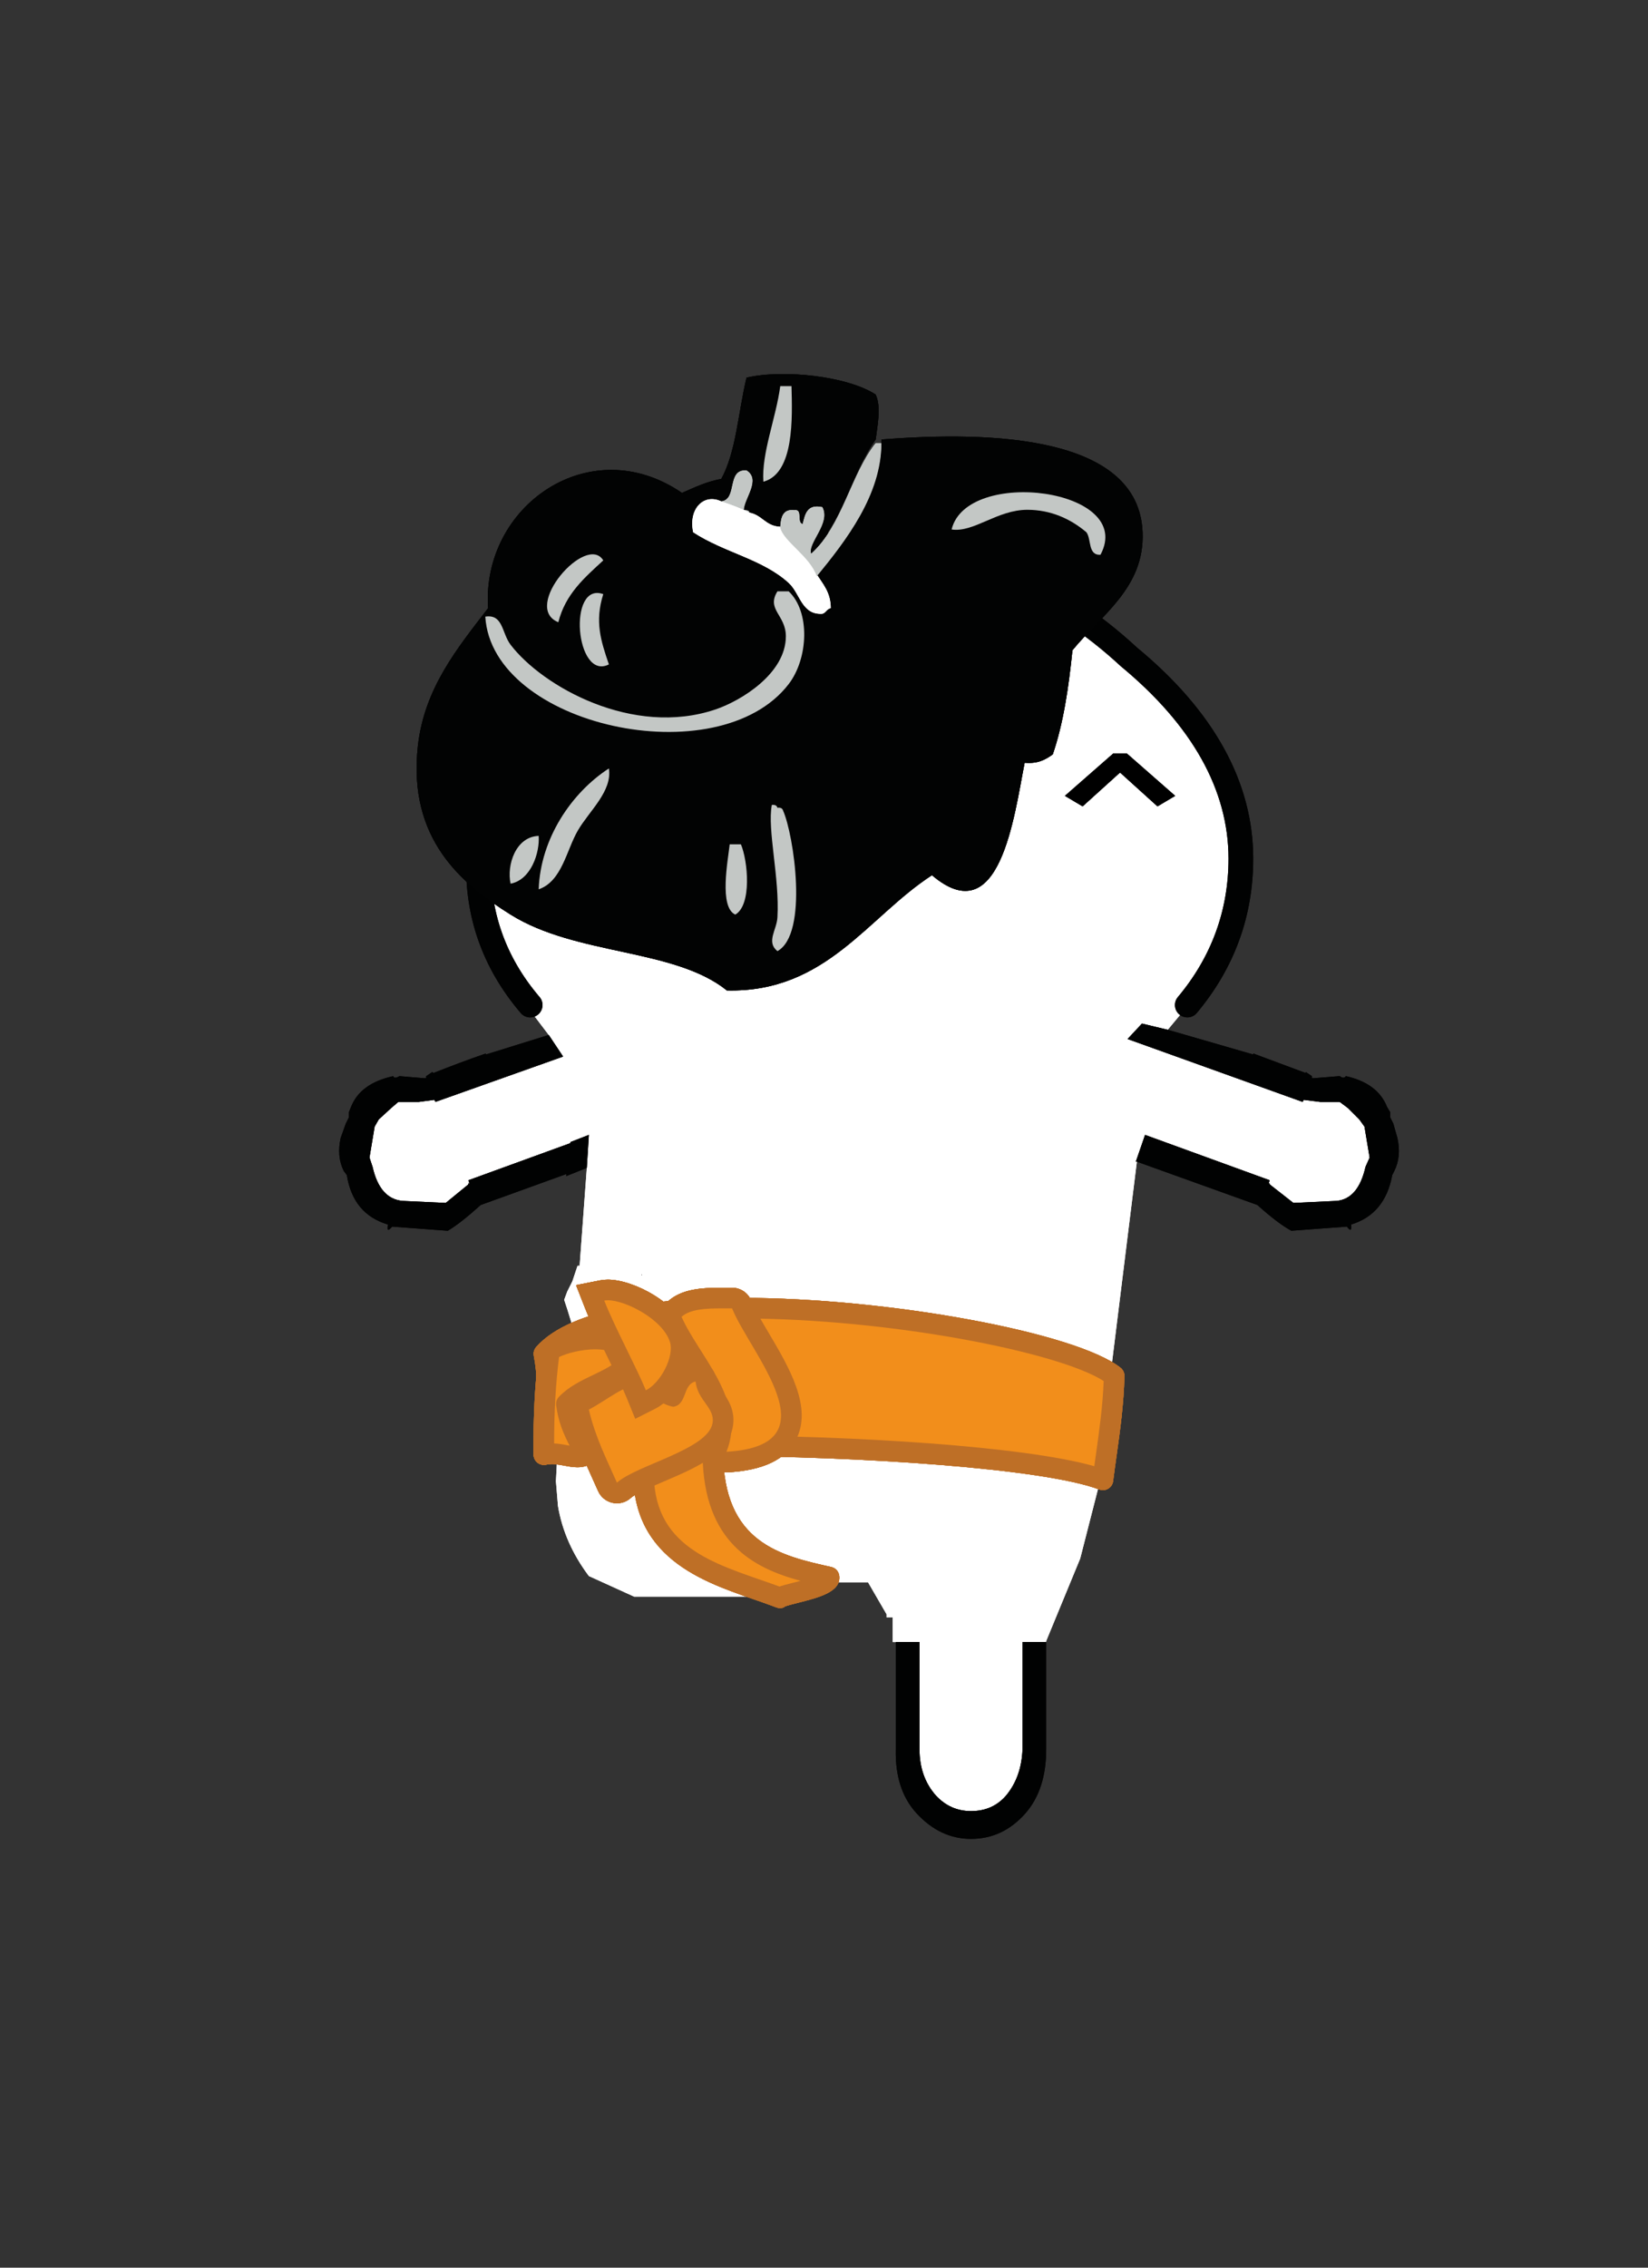 <?xml version="1.0" encoding="iso-8859-1"?>
<!-- Generator: Adobe Illustrator 15.1.0, SVG Export Plug-In . SVG Version: 6.00 Build 0)  -->
<!DOCTYPE svg PUBLIC "-//W3C//DTD SVG 1.1//EN" "http://www.w3.org/Graphics/SVG/1.1/DTD/svg11.dtd">
<svg version="1.1" id="back-walking-2" xmlns="http://www.w3.org/2000/svg" xmlns:xlink="http://www.w3.org/1999/xlink" x="0px"
	 y="0px" width="160px" height="220px" viewBox="0 0 160 220" style="enable-background:new 0 0 160 220;" xml:space="preserve">
<rect x="0" y="0" width="160" height="220" fill="#333333" stroke="none"/>
<path style="fill:#FFFFFF;" d="M53.273,100.404l-2.201-2.9h0.4c-3.533-4.135-5.199-8.867-5-14.201
	c-0.199-7.066,3.367-13.6,10.699-19.6c7.334-6.732,16.102-10.434,26.301-11.1c10.133,0.666,18.834,4.367,26.1,11.1
	c7.268,6,10.9,12.533,10.9,19.6c0,5.334-1.732,10.066-5.199,14.201h0.199h-0.1l-2,2.4l-2.5-0.602l-1.4,1.5l17,6.102l0.1-0.201
	l1.6,0.201h1.102h0.799l0.801,0.6l1.1,1.1l0.5,0.699l0.5,3l-0.4,0.9c-0.467,2.066-1.4,3.166-2.799,3.301l-4.201,0.199l-2.299-1.799
	v-0.102h-0.102l0.102-0.299l-12.102-4.4l-0.898,2.6h0.1l-2.6,21h0.1l-0.1,0.801v0.1h-0.102l-0.699,8.4l-2.1,8.199l-3.301,8v0.1
	h-2.299v10.4c-0.068,1.801-0.602,3.301-1.602,4.5c-0.865,1-2,1.5-3.398,1.5c-1.334,0-2.467-0.5-3.4-1.5
	c-1.066-1.199-1.6-2.699-1.6-4.5v-10.4h-2.301h-0.301v-2.4h-0.6v-0.299l-1.799-3.1h-4.9l-0.9,1l-2.699,0.398H61.572l-4.4-2
	c-1.6-2.133-2.6-4.398-3-6.799l-0.199-2.4l0.1-1.9l1.1-3.699h0.201v-1.1l0.299-0.301v-0.1v-2.6h-0.1l-0.1-1.6v-4.102l-0.4-1.299
	l-0.299-0.9l0.299-0.801l0.5-1l0.5-1.5h0.201l0.699-9.5l0.199-3.199l-1.799,0.699v0.102l-9.9,3.6l0.1,0.299h-0.1v0.102l-2.199,1.799
	l-4.201-0.199c-1.467-0.135-2.434-1.234-2.9-3.301l-0.299-0.9l0.5-3l0.4-0.699l1.199-1.1l0.699-0.6h0.9h1.1l1.5-0.201l0.102,0.201
	l12.398-4.4L53.273,100.404 M57.172,110.104l0.102-0.6L57.172,110.104 M62.273,123.604v0.1h0.1L62.273,123.604 M54.873,136.604
	l0.1,0.199L54.873,136.604"/>
<g>
	<path style="fill:#FFFFFF;" d="M53.273,100.404l-2.201-2.9h0.4c-3.533-4.135-5.199-8.867-5-14.201
		c-0.199-7.066,3.367-13.6,10.699-19.6c7.334-6.732,16.102-10.434,26.301-11.1c10.133,0.666,18.834,4.367,26.1,11.1
		c7.268,6,10.9,12.533,10.9,19.6c0,5.334-1.732,10.066-5.199,14.201h0.199h-0.1l-2,2.4l-2.5-0.602l-1.4,1.5l17,6.102l0.1-0.201
		l1.6,0.201h1.102h0.799l0.801,0.6l1.1,1.1l0.5,0.699l0.5,3l-0.4,0.9c-0.467,2.066-1.4,3.166-2.799,3.301l-4.201,0.199l-2.299-1.799
		v-0.102h-0.102l0.102-0.299l-12.102-4.4l-0.898,2.6h0.1l-2.6,21h0.1l-0.1,0.801v0.1h-0.102l-0.699,8.4l-2.1,8.199l-3.301,8v0.1
		h-2.299v10.4c-0.068,1.801-0.602,3.301-1.602,4.5c-0.865,1-2,1.5-3.398,1.5c-1.334,0-2.467-0.5-3.4-1.5
		c-1.066-1.199-1.6-2.699-1.6-4.5v-10.4h-2.301h-0.301v-2.4h-0.6v-0.299l-1.799-3.1h-4.9l-0.9,1l-2.699,0.398H61.572l-4.4-2
		c-1.6-2.133-2.6-4.398-3-6.799l-0.199-2.4l0.1-1.9l1.1-3.699h0.201v-1.1l0.299-0.301v-0.1v-2.6h-0.1l-0.1-1.6v-4.102l-0.4-1.299
		l-0.299-0.9l0.299-0.801l0.5-1l0.5-1.5h0.201l0.699-9.5l0.199-3.199l-1.799,0.699v0.102l-9.9,3.6l0.1,0.299h-0.1v0.102
		l-2.199,1.799l-4.201-0.199c-1.467-0.135-2.434-1.234-2.9-3.301l-0.299-0.9l0.5-3l0.4-0.699l1.199-1.1l0.699-0.6h0.9h1.1l1.5-0.201
		l0.102,0.201l12.398-4.4L53.273,100.404 M57.172,110.104l0.102-0.6L57.172,110.104 M62.273,123.604v0.1h0.1L62.273,123.604
		 M54.873,136.604l0.1,0.199L54.873,136.604"/>
</g>
<path style="fill:#010202;" d="M110.273,112.703l0.898-2.6l12.102,4.4l-0.102,0.299h0.102v0.102l2.299,1.799l4.201-0.199
	c1.398-0.135,2.332-1.234,2.799-3.301l0.4-0.9l-0.5-3l-0.5-0.699l-1.1-1.1l-0.801-0.6h-0.799h-1.102l-1.6-0.201l-0.1,0.201
	l-17-6.102l1.4-1.5l2.5,0.602l8.299,2.398v-0.1l5.102,1.9v-0.1l0.6,0.4v0.199h0.199l2.5-0.199c0.268,0.199,0.467,0.199,0.6,0
	c2.068,0.465,3.4,1.465,4,3l0.301,0.5v0.5l0.301,0.6l0.398,1.4c0.268,1.199,0.168,2.266-0.299,3.199l-0.201,0.4
	c-0.467,2.533-1.799,4.133-4,4.799c0.068,0.602-0.066,0.668-0.398,0.201l-5.4,0.4c-0.867-0.467-1.967-1.301-3.301-2.5l-11.699-4.201
	H110.273 M89.273,159.303v10.4c0,1.801,0.533,3.301,1.6,4.5c0.934,1,2.066,1.5,3.4,1.5c1.398,0,2.533-0.5,3.398-1.5
	c1-1.199,1.533-2.699,1.602-4.5v-10.4h2.299v10.4c0,2.6-0.666,4.666-2,6.199c-1.467,1.668-3.232,2.5-5.299,2.5
	c-2,0-3.768-0.832-5.301-2.5c-1.4-1.533-2.066-3.6-2-6.199v-10.4H89.273 M54.672,102.504l-12.398,4.4l-0.102-0.201l-1.5,0.201h-1.1
	h-0.9l-0.699,0.6l-1.199,1.1l-0.4,0.699l-0.5,3l0.299,0.9c0.467,2.066,1.434,3.166,2.9,3.301l4.201,0.199l2.199-1.799v-0.102h0.1
	l-0.1-0.299l9.9-3.6v-0.102l1.799-0.699l-0.199,3.199l-2,0.801v-0.199l-8.301,3c-1.332,1.199-2.398,2.033-3.199,2.5l-5.4-0.4
	c-0.4,0.467-0.533,0.4-0.4-0.201c-2.266-0.666-3.6-2.266-4-4.799l-0.299-0.4c-0.467-0.934-0.566-2-0.301-3.199l0.5-1.4l0.301-0.6
	v-0.5l0.199-0.5c0.6-1.535,1.967-2.535,4.1-3c0.068,0.199,0.268,0.199,0.602,0l2.398,0.199h0.201v-0.199l0.6-0.4l0.1,0.1
	c1.668-0.666,3.367-1.301,5.1-1.9v0.1l6.102-1.898L54.672,102.504"/>
<g>
	<path style="fill:#010202;" d="M110.273,112.703l0.898-2.6l12.102,4.4l-0.102,0.299h0.102v0.102l2.299,1.799l4.201-0.199
		c1.398-0.135,2.332-1.234,2.799-3.301l0.4-0.9l-0.5-3l-0.5-0.699l-1.1-1.1l-0.801-0.6h-0.799h-1.102l-1.6-0.201l-0.1,0.201
		l-17-6.102l1.4-1.5l2.5,0.602l8.299,2.398v-0.1l5.102,1.9v-0.1l0.6,0.4v0.199h0.199l2.5-0.199c0.268,0.199,0.467,0.199,0.6,0
		c2.068,0.465,3.4,1.465,4,3l0.301,0.5v0.5l0.301,0.6l0.398,1.4c0.268,1.199,0.168,2.266-0.299,3.199l-0.201,0.4
		c-0.467,2.533-1.799,4.133-4,4.799c0.068,0.602-0.066,0.668-0.398,0.201l-5.4,0.4c-0.867-0.467-1.967-1.301-3.301-2.5
		l-11.699-4.201H110.273 M89.273,159.303v10.4c0,1.801,0.533,3.301,1.6,4.5c0.934,1,2.066,1.5,3.4,1.5c1.398,0,2.533-0.5,3.398-1.5
		c1-1.199,1.533-2.699,1.602-4.5v-10.4h2.299v10.4c0,2.6-0.666,4.666-2,6.199c-1.467,1.668-3.232,2.5-5.299,2.5
		c-2,0-3.768-0.832-5.301-2.5c-1.4-1.533-2.066-3.6-2-6.199v-10.4H89.273 M54.672,102.504l-12.398,4.4l-0.102-0.201l-1.5,0.201h-1.1
		h-0.9l-0.699,0.6l-1.199,1.1l-0.4,0.699l-0.5,3l0.299,0.9c0.467,2.066,1.434,3.166,2.9,3.301l4.201,0.199l2.199-1.799v-0.102h0.1
		l-0.1-0.299l9.9-3.6v-0.102l1.799-0.699l-0.199,3.199l-2,0.801v-0.199l-8.301,3c-1.332,1.199-2.398,2.033-3.199,2.5l-5.4-0.4
		c-0.4,0.467-0.533,0.4-0.4-0.201c-2.266-0.666-3.6-2.266-4-4.799l-0.299-0.4c-0.467-0.934-0.566-2-0.301-3.199l0.5-1.4l0.301-0.6
		v-0.5l0.199-0.5c0.6-1.535,1.967-2.535,4.1-3c0.068,0.199,0.268,0.199,0.602,0l2.398,0.199h0.201v-0.199l0.6-0.4l0.1,0.1
		c1.668-0.666,3.367-1.301,5.1-1.9v0.1l6.102-1.898L54.672,102.504"/>
</g>
<path style="fill:#010202;" d="M115.272,98.704c-0.271,0-0.545-0.092-0.77-0.28c-0.509-0.426-0.575-1.183-0.149-1.69
	c3.265-3.894,4.919-8.412,4.919-13.431c0-6.659-3.521-12.941-10.464-18.674c-7.059-6.538-15.565-10.164-25.336-10.823
	c-9.839,0.659-18.413,4.286-25.489,10.781c-7.047,5.77-10.498,12.04-10.312,18.682c-0.187,5.077,1.399,9.577,4.713,13.456
	c0.431,0.504,0.371,1.261-0.133,1.691c-0.503,0.433-1.261,0.372-1.691-0.133c-3.718-4.351-5.497-9.406-5.287-15.025
	c-0.21-7.346,3.538-14.264,11.139-20.483c7.456-6.848,16.552-10.688,26.982-11.368c0.053-0.004,0.104-0.004,0.157,0
	c10.367,0.682,19.396,4.522,26.836,11.417c7.471,6.165,11.285,13.07,11.285,20.479c0,5.599-1.844,10.636-5.479,14.972
	C115.956,98.558,115.615,98.704,115.272,98.704z"/>
<g>
	<path style="fill:#010202;" d="M115.272,98.704c-0.271,0-0.545-0.092-0.77-0.28c-0.509-0.426-0.575-1.183-0.149-1.69
		c3.265-3.894,4.919-8.412,4.919-13.431c0-6.659-3.521-12.941-10.464-18.674c-7.059-6.538-15.565-10.164-25.336-10.823
		c-9.839,0.659-18.413,4.286-25.489,10.781c-7.047,5.77-10.498,12.04-10.312,18.682c-0.187,5.077,1.399,9.577,4.713,13.456
		c0.431,0.504,0.371,1.261-0.133,1.691c-0.503,0.433-1.261,0.372-1.691-0.133c-3.718-4.351-5.497-9.406-5.287-15.025
		c-0.21-7.346,3.538-14.264,11.139-20.483c7.456-6.848,16.552-10.688,26.982-11.368c0.053-0.004,0.104-0.004,0.157,0
		c10.367,0.682,19.396,4.522,26.836,11.417c7.471,6.165,11.285,13.07,11.285,20.479c0,5.599-1.844,10.636-5.479,14.972
		C115.956,98.558,115.615,98.704,115.272,98.704z"/>
</g>
<path d="M108.074,73.111h1.337l4.68,4.1l-1.715,1.018l-3.634-3.285l-3.634,3.285l-1.715-1.018L108.074,73.111z"/>
<g>
	<path d="M108.074,73.111h1.337l4.68,4.1l-1.715,1.018l-3.634-3.285l-3.634,3.285l-1.715-1.018L108.074,73.111z"/>
</g>
<g>
	<g>
		<path d="M108.074,73.111h1.337l4.68,4.1l-1.715,1.018l-3.634-3.285l-3.634,3.285l-1.715-1.018L108.074,73.111z"/>
	</g>
</g>
<path style="fill-rule:evenodd;clip-rule:evenodd;fill:#020303;" d="M85.57,42.64c0.01,5.42-3.43,9.63-6.271,13.091
	C79.9,56.67,80.65,57.47,80.66,59c-0.391,0.07-0.46,0.45-0.82,0.55c-2.029,0.12-2.14-1.97-3.27-3c-2.541-2.319-6.24-2.93-9.271-4.91
	c-0.489-2.27,1.021-3.81,2.729-3c1.611-0.199,0.48-3.149,2.451-3c1.41,0.891-0.201,2.681-0.271,3.82c0.21,0.06,0.53,0.01,0.54,0.271
	c1.24,0.22,1.59,1.319,3,1.369c0.061-0.949,0.23-1.779,1.37-1.64c0.86-0.13,0.2,1.25,0.81,1.36c0.24-0.95,0.41-1.95,1.91-1.63
	c0.84,1.579-1.439,3.31-1.09,4.359c3.029-2.7,3.87-7.59,6.27-10.91c0.16-1.34,0.561-3.12,0-4.359C82.3,36.5,76.05,35.8,72.48,36.64
	c-0.801,3.29-1,7.19-2.451,9.82c-1.459,0.271-2.619,0.84-3.819,1.36C57.24,41.68,46.721,49.14,47.391,59
	c-2.971,3.87-6.19,7.75-6.82,13.37c-1,9.02,4.229,13.37,9,16.36c6.4,4,15.89,3.25,21,7.359c9.64,0.22,13.66-7.13,19.91-11.18
	c6.609,5.62,7.979-5.74,9-10.91c1.299,0.12,2.039-0.32,2.729-0.81c1.021-2.98,1.54-6.46,1.91-10.101
	c2.739-3.37,7.03-6.06,6.81-11.45C110.561,42.31,96.42,41.78,85.57,42.64z"/>
<g>
	<path style="fill-rule:evenodd;clip-rule:evenodd;fill:#020303;" d="M85.57,42.64c0.01,5.42-3.43,9.63-6.271,13.091
		C79.9,56.67,80.65,57.47,80.66,59c-0.391,0.07-0.46,0.45-0.82,0.55c-2.029,0.12-2.14-1.97-3.27-3
		c-2.541-2.319-6.24-2.93-9.271-4.91c-0.489-2.27,1.021-3.81,2.729-3c1.611-0.199,0.48-3.149,2.451-3
		c1.41,0.891-0.201,2.681-0.271,3.82c0.21,0.06,0.53,0.01,0.54,0.271c1.24,0.22,1.59,1.319,3,1.369
		c0.061-0.949,0.23-1.779,1.37-1.64c0.86-0.13,0.2,1.25,0.81,1.36c0.24-0.95,0.41-1.95,1.91-1.63c0.84,1.579-1.439,3.31-1.09,4.359
		c3.029-2.7,3.87-7.59,6.27-10.91c0.16-1.34,0.561-3.12,0-4.359C82.3,36.5,76.05,35.8,72.48,36.64c-0.801,3.29-1,7.19-2.451,9.82
		c-1.459,0.271-2.619,0.84-3.819,1.36C57.24,41.68,46.721,49.14,47.391,59c-2.971,3.87-6.19,7.75-6.82,13.37
		c-1,9.02,4.229,13.37,9,16.36c6.4,4,15.89,3.25,21,7.359c9.64,0.22,13.66-7.13,19.91-11.18c6.609,5.62,7.979-5.74,9-10.91
		c1.299,0.12,2.039-0.32,2.729-0.81c1.021-2.98,1.54-6.46,1.91-10.101c2.739-3.37,7.03-6.06,6.81-11.45
		C110.561,42.31,96.42,41.78,85.57,42.64z"/>
</g>
<path style="fill-rule:evenodd;clip-rule:evenodd;fill:#C3C7C5;" d="M72.75,49.73c-0.84-0.431-1.77-0.771-2.721-1.091
	c1.611-0.199,0.48-3.149,2.451-3c1.41,0.891-0.201,2.681-0.271,3.82C72.42,49.52,72.74,49.47,72.75,49.73z"/>
<g>
	<path style="fill-rule:evenodd;clip-rule:evenodd;fill:#C3C7C5;" d="M72.75,49.73c-0.84-0.431-1.77-0.771-2.721-1.091
		c1.611-0.199,0.48-3.149,2.451-3c1.41,0.891-0.201,2.681-0.271,3.82C72.42,49.52,72.74,49.47,72.75,49.73z"/>
</g>
<path style="fill-rule:evenodd;clip-rule:evenodd;fill:#C3C7C5;" d="M75.752,37.46c0.363,0,0.728,0,1.092,0
	c0.076,3.006,0.3,8.466-2.729,9.272C73.922,43.968,75.348,40.528,75.752,37.46z"/>
<g>
	<path style="fill-rule:evenodd;clip-rule:evenodd;fill:#C3C7C5;" d="M75.752,37.46c0.363,0,0.728,0,1.092,0
		c0.076,3.006,0.3,8.466-2.729,9.272C73.922,43.968,75.348,40.528,75.752,37.46z"/>
</g>
<path style="fill-rule:evenodd;clip-rule:evenodd;fill:#FFFFFF;" d="M80.66,59c-0.391,0.07-0.46,0.45-0.82,0.55
	c-2.029,0.12-2.14-1.97-3.27-3c-2.541-2.319-6.24-2.93-9.271-4.91c-0.489-2.27,1.021-3.81,2.729-3
	c0.951,0.32,1.881,0.66,2.721,1.091c1.24,0.22,1.59,1.319,3,1.369c0.33,1.351,2.9,2.7,3.55,4.631C79.9,56.67,80.65,57.47,80.66,59z"
	/>
<g>
	<path style="fill-rule:evenodd;clip-rule:evenodd;fill:#FFFFFF;" d="M80.66,59c-0.391,0.07-0.46,0.45-0.82,0.55
		c-2.029,0.12-2.14-1.97-3.27-3c-2.541-2.319-6.24-2.93-9.271-4.91c-0.489-2.27,1.021-3.81,2.729-3
		c0.951,0.32,1.881,0.66,2.721,1.091c1.24,0.22,1.59,1.319,3,1.369c0.33,1.351,2.9,2.7,3.55,4.631C79.9,56.67,80.65,57.47,80.66,59z
		"/>
</g>
<path style="fill-rule:evenodd;clip-rule:evenodd;fill:#C3C7C5;" d="M85.57,43c0.01,5-3.43,9.449-6.271,12.91
	c-0.649-1.93-3.22-3.37-3.55-4.721c0.061-0.949,0.23-1.824,1.37-1.685c0.86-0.13,0.2,1.228,0.81,1.338
	c0.24-0.95,0.41-1.961,1.91-1.641c0.84,1.579-1.439,3.483-1.09,4.533C81.779,51.035,82.62,46,85.02,43H85.57z"/>
<g>
	<path style="fill-rule:evenodd;clip-rule:evenodd;fill:#C3C7C5;" d="M85.57,43c0.01,5-3.43,9.449-6.271,12.91
		c-0.649-1.93-3.22-3.37-3.55-4.721c0.061-0.949,0.23-1.824,1.37-1.685c0.86-0.13,0.2,1.228,0.81,1.338
		c0.24-0.95,0.41-1.961,1.91-1.641c0.84,1.579-1.439,3.483-1.09,4.533C81.779,51.035,82.62,46,85.02,43H85.57z"/>
</g>
<path style="fill-rule:evenodd;clip-rule:evenodd;fill:#C3C7C5;" d="M58.57,57.641c-0.848,2.668-0.23,4.546,0.546,6.818
	C55.865,66.104,55.08,56.384,58.57,57.641z"/>
<g>
	<path style="fill-rule:evenodd;clip-rule:evenodd;fill:#C3C7C5;" d="M58.57,57.641c-0.848,2.668-0.23,4.546,0.546,6.818
		C55.865,66.104,55.08,56.384,58.57,57.641z"/>
</g>
<path style="fill-rule:evenodd;clip-rule:evenodd;fill:#C3C7C5;" d="M59.116,74.55c0.343,2.207-1.88,4.094-3,5.999
	c-1.124,1.914-1.55,4.952-3.817,5.728C52.475,81.353,55.475,76.914,59.116,74.55z"/>
<g>
	<path style="fill-rule:evenodd;clip-rule:evenodd;fill:#C3C7C5;" d="M59.116,74.55c0.343,2.207-1.88,4.094-3,5.999
		c-1.124,1.914-1.55,4.952-3.817,5.728C52.475,81.353,55.475,76.914,59.116,74.55z"/>
</g>
<path style="fill-rule:evenodd;clip-rule:evenodd;fill:#C3C7C5;" d="M75.479,92.276c-1.116-0.892-0.071-2.047,0-3.272
	c0.224-3.856-0.999-8.494-0.546-10.909c0.317-0.044,0.486,0.061,0.546,0.272c0.317-0.044,0.485,0.061,0.546,0.273
	C77.063,80.957,78.514,90.601,75.479,92.276z"/>
<g>
	<path style="fill-rule:evenodd;clip-rule:evenodd;fill:#C3C7C5;" d="M75.479,92.276c-1.116-0.892-0.071-2.047,0-3.272
		c0.224-3.856-0.999-8.494-0.546-10.909c0.317-0.044,0.486,0.061,0.546,0.272c0.317-0.044,0.485,0.061,0.546,0.273
		C77.063,80.957,78.514,90.601,75.479,92.276z"/>
</g>
<path style="fill-rule:evenodd;clip-rule:evenodd;fill:#C3C7C5;" d="M70.844,81.913c0.363,0,0.727,0,1.09,0
	c0.686,1.631,1.066,5.884-0.545,6.817C69.796,88.014,70.668,83.502,70.844,81.913z"/>
<g>
	<path style="fill-rule:evenodd;clip-rule:evenodd;fill:#C3C7C5;" d="M70.844,81.913c0.363,0,0.727,0,1.09,0
		c0.686,1.631,1.066,5.884-0.545,6.817C69.796,88.014,70.668,83.502,70.844,81.913z"/>
</g>
<path style="fill-rule:evenodd;clip-rule:evenodd;fill:#C3C7C5;" d="M52.299,81.095c0.116,1.616-0.732,4.26-2.728,4.636
	C49.177,83.922,50.066,81.173,52.299,81.095z"/>
<g>
	<path style="fill-rule:evenodd;clip-rule:evenodd;fill:#C3C7C5;" d="M52.299,81.095c0.116,1.616-0.732,4.26-2.728,4.636
		C49.177,83.922,50.066,81.173,52.299,81.095z"/>
</g>
<path style="fill-rule:evenodd;clip-rule:evenodd;fill:#C3C7C5;" d="M106.842,53.822c-1.244,0.063-0.863-1.499-1.363-2.182
	c-1.584-1.343-3.512-2.178-5.727-2.182c-2.938-0.005-5.204,2.23-7.363,1.909C93.857,45.298,110.291,47.388,106.842,53.822z"/>
<g>
	<path style="fill-rule:evenodd;clip-rule:evenodd;fill:#C3C7C5;" d="M106.842,53.822c-1.244,0.063-0.863-1.499-1.363-2.182
		c-1.584-1.343-3.512-2.178-5.727-2.182c-2.938-0.005-5.204,2.23-7.363,1.909C93.857,45.298,110.291,47.388,106.842,53.822z"/>
</g>
<path style="fill-rule:evenodd;clip-rule:evenodd;fill:#C3C7C5;" d="M58.57,54.368c-1.795,1.659-3.67,3.239-4.363,6
	C50.592,58.915,56.941,51.69,58.57,54.368z"/>
<g>
	<path style="fill-rule:evenodd;clip-rule:evenodd;fill:#C3C7C5;" d="M58.57,54.368c-1.795,1.659-3.67,3.239-4.363,6
		C50.592,58.915,56.941,51.69,58.57,54.368z"/>
</g>
<path style="fill-rule:evenodd;clip-rule:evenodd;fill:#C3C7C5;" d="M47.117,59.822c1.741-0.265,1.591,1.598,2.454,2.728
	c3.095,4.05,11.874,8.994,19.908,6.272c2.44-0.826,6.815-3.463,6.818-7.091c0.001-2.079-1.921-2.586-0.818-4.363
	c0.364,0,0.728,0,1.091,0c2.111,1.983,1.908,6.521,0,9C69.724,75.268,47.746,70.433,47.117,59.822z"/>
<g>
	<path style="fill-rule:evenodd;clip-rule:evenodd;fill:#C3C7C5;" d="M47.117,59.822c1.741-0.265,1.591,1.598,2.454,2.728
		c3.095,4.05,11.874,8.994,19.908,6.272c2.44-0.826,6.815-3.463,6.818-7.091c0.001-2.079-1.921-2.586-0.818-4.363
		c0.364,0,0.728,0,1.091,0c2.111,1.983,1.908,6.521,0,9C69.724,75.268,47.746,70.433,47.117,59.822z"/>
</g>
<g>
	<g>
		<path style="fill-rule:evenodd;clip-rule:evenodd;fill:#020303;" d="M85.57,42.64c0.01,5.42-3.43,9.63-6.271,13.091
			C79.9,56.67,80.65,57.47,80.66,59c-0.391,0.07-0.46,0.45-0.82,0.55c-2.029,0.12-2.14-1.97-3.27-3
			c-2.541-2.319-6.24-2.93-9.271-4.91c-0.489-2.27,1.021-3.81,2.729-3c1.611-0.199,0.48-3.149,2.451-3
			c1.41,0.891-0.201,2.681-0.271,3.82c0.21,0.06,0.53,0.01,0.54,0.271c1.24,0.22,1.59,1.319,3,1.369
			c0.061-0.949,0.23-1.779,1.37-1.64c0.86-0.13,0.2,1.25,0.81,1.36c0.24-0.95,0.41-1.95,1.91-1.63c0.84,1.579-1.439,3.31-1.09,4.359
			c3.029-2.7,3.87-7.59,6.27-10.91c0.16-1.34,0.561-3.12,0-4.359C82.3,36.5,76.05,35.8,72.48,36.64c-0.801,3.29-1,7.19-2.451,9.82
			c-1.459,0.271-2.619,0.84-3.819,1.36C57.24,41.68,46.721,49.14,47.391,59c-2.971,3.87-6.19,7.75-6.82,13.37
			c-1,9.02,4.229,13.37,9,16.36c6.4,4,15.89,3.25,21,7.359c9.64,0.22,13.66-7.13,19.91-11.18c6.609,5.62,7.979-5.74,9-10.91
			c1.299,0.12,2.039-0.32,2.729-0.81c1.021-2.98,1.54-6.46,1.91-10.101c2.739-3.37,7.03-6.06,6.81-11.45
			C110.561,42.31,96.42,41.78,85.57,42.64z"/>
	</g>
	<g>
		<path style="fill-rule:evenodd;clip-rule:evenodd;fill:#C3C7C5;" d="M72.75,49.73c-0.84-0.431-1.77-0.771-2.721-1.091
			c1.611-0.199,0.48-3.149,2.451-3c1.41,0.891-0.201,2.681-0.271,3.82C72.42,49.52,72.74,49.47,72.75,49.73z"/>
	</g>
	<g>
		<path style="fill-rule:evenodd;clip-rule:evenodd;fill:#C3C7C5;" d="M75.752,37.46c0.363,0,0.728,0,1.092,0
			c0.076,3.006,0.3,8.466-2.729,9.272C73.922,43.968,75.348,40.528,75.752,37.46z"/>
	</g>
	<g>
		<path style="fill-rule:evenodd;clip-rule:evenodd;fill:#FFFFFF;" d="M80.66,59c-0.391,0.07-0.46,0.45-0.82,0.55
			c-2.029,0.12-2.14-1.97-3.27-3c-2.541-2.319-6.24-2.93-9.271-4.91c-0.489-2.27,1.021-3.81,2.729-3
			c0.951,0.32,1.881,0.66,2.721,1.091c1.24,0.22,1.59,1.319,3,1.369c0.33,1.351,2.9,2.7,3.55,4.631C79.9,56.67,80.65,57.47,80.66,59
			z"/>
	</g>
	<g>
		<path style="fill-rule:evenodd;clip-rule:evenodd;fill:#C3C7C5;" d="M85.57,43c0.01,5-3.43,9.449-6.271,12.91
			c-0.649-1.93-3.22-3.37-3.55-4.721c0.061-0.949,0.23-1.824,1.37-1.685c0.86-0.13,0.2,1.228,0.81,1.338
			c0.24-0.95,0.41-1.961,1.91-1.641c0.84,1.579-1.439,3.483-1.09,4.533C81.779,51.035,82.62,46,85.02,43H85.57z"/>
	</g>
	<g>
		<path style="fill-rule:evenodd;clip-rule:evenodd;fill:#C3C7C5;" d="M58.57,57.641c-0.848,2.668-0.23,4.546,0.546,6.818
			C55.865,66.104,55.08,56.384,58.57,57.641z"/>
	</g>
	<g>
		<path style="fill-rule:evenodd;clip-rule:evenodd;fill:#C3C7C5;" d="M59.116,74.55c0.343,2.207-1.88,4.094-3,5.999
			c-1.124,1.914-1.55,4.952-3.817,5.728C52.475,81.353,55.475,76.914,59.116,74.55z"/>
	</g>
	<g>
		<path style="fill-rule:evenodd;clip-rule:evenodd;fill:#C3C7C5;" d="M75.479,92.276c-1.116-0.892-0.071-2.047,0-3.272
			c0.224-3.856-0.999-8.494-0.546-10.909c0.317-0.044,0.486,0.061,0.546,0.272c0.317-0.044,0.485,0.061,0.546,0.273
			C77.063,80.957,78.514,90.601,75.479,92.276z"/>
	</g>
	<g>
		<path style="fill-rule:evenodd;clip-rule:evenodd;fill:#C3C7C5;" d="M70.844,81.913c0.363,0,0.727,0,1.09,0
			c0.686,1.631,1.066,5.884-0.545,6.817C69.796,88.014,70.668,83.502,70.844,81.913z"/>
	</g>
	<g>
		<path style="fill-rule:evenodd;clip-rule:evenodd;fill:#C3C7C5;" d="M52.299,81.095c0.116,1.616-0.732,4.26-2.728,4.636
			C49.177,83.922,50.066,81.173,52.299,81.095z"/>
	</g>
	<g>
		<path style="fill-rule:evenodd;clip-rule:evenodd;fill:#C3C7C5;" d="M106.842,53.822c-1.244,0.063-0.863-1.499-1.363-2.182
			c-1.584-1.343-3.512-2.178-5.727-2.182c-2.938-0.005-5.204,2.23-7.363,1.909C93.857,45.298,110.291,47.388,106.842,53.822z"/>
	</g>
	<g>
		<path style="fill-rule:evenodd;clip-rule:evenodd;fill:#C3C7C5;" d="M58.57,54.368c-1.795,1.659-3.67,3.239-4.363,6
			C50.592,58.915,56.941,51.69,58.57,54.368z"/>
	</g>
	<g>
		<path style="fill-rule:evenodd;clip-rule:evenodd;fill:#C3C7C5;" d="M47.117,59.822c1.741-0.265,1.591,1.598,2.454,2.728
			c3.095,4.05,11.874,8.994,19.908,6.272c2.44-0.826,6.815-3.463,6.818-7.091c0.001-2.079-1.921-2.586-0.818-4.363
			c0.364,0,0.728,0,1.091,0c2.111,1.983,1.908,6.521,0,9C69.724,75.268,47.746,70.433,47.117,59.822z"/>
	</g>
</g>
<path style="fill-rule:evenodd;clip-rule:evenodd;fill:#F28E1B;" d="M108.169,133.479c-0.092,3.637-0.676,6.779-1.092,10.091
	c-8.145-3.091-42.954-4.256-54.271-2.454c-0.009-4.98,0.641-6.359,0-9.774C60.373,122.781,101.748,128.386,108.169,133.479z"/>
<g>
	<path style="fill-rule:evenodd;clip-rule:evenodd;fill:#F28E1B;" d="M108.169,133.479c-0.092,3.637-0.676,6.779-1.092,10.091
		c-8.145-3.091-42.954-4.256-54.271-2.454c-0.009-4.98,0.641-6.359,0-9.774C60.373,122.781,101.748,128.386,108.169,133.479z"/>
</g>
<path style="fill:#BE6F26;" d="M107.077,144.57c-0.12,0-0.24-0.021-0.354-0.065c-5.347-2.028-23.195-3.241-37.362-3.241
	c-7.171,0-12.994,0.299-16.396,0.84c-0.29,0.049-0.583-0.037-0.806-0.226c-0.223-0.19-0.351-0.468-0.352-0.76
	c-0.004-1.967,0.096-3.409,0.176-4.568c0.126-1.842,0.21-3.059-0.158-5.023c-0.058-0.304,0.029-0.616,0.233-0.847
	c3.481-3.939,12.743-4.767,19.9-4.767c14.273,0,32.518,3.359,36.832,6.783c0.246,0.195,0.387,0.494,0.379,0.809
	c-0.07,2.769-0.422,5.274-0.762,7.698c-0.116,0.827-0.232,1.654-0.338,2.492c-0.038,0.304-0.214,0.574-0.477,0.731
	C107.435,144.522,107.257,144.57,107.077,144.57z M69.36,139.264c13.286,0,30.103,1.042,36.882,2.982
	c0.061-0.441,0.122-0.881,0.184-1.321c0.311-2.21,0.631-4.491,0.727-6.943c-4.322-2.801-20.822-6.068-35.194-6.068
	c-9.126,0-15.504,1.331-18.079,3.758c0.311,1.938,0.216,3.312,0.099,5.016c-0.064,0.932-0.135,1.96-0.161,3.276
	C57.397,139.511,62.841,139.264,69.36,139.264z"/>
<g>
	<path style="fill:#BE6F26;" d="M107.077,144.57c-0.12,0-0.24-0.021-0.354-0.065c-5.347-2.028-23.195-3.241-37.362-3.241
		c-7.171,0-12.994,0.299-16.396,0.84c-0.29,0.049-0.583-0.037-0.806-0.226c-0.223-0.19-0.351-0.468-0.352-0.76
		c-0.004-1.967,0.096-3.409,0.176-4.568c0.126-1.842,0.21-3.059-0.158-5.023c-0.058-0.304,0.029-0.616,0.233-0.847
		c3.481-3.939,12.743-4.767,19.9-4.767c14.273,0,32.518,3.359,36.832,6.783c0.246,0.195,0.387,0.494,0.379,0.809
		c-0.07,2.769-0.422,5.274-0.762,7.698c-0.116,0.827-0.232,1.654-0.338,2.492c-0.038,0.304-0.214,0.574-0.477,0.731
		C107.435,144.522,107.257,144.57,107.077,144.57z M69.36,139.264c13.286,0,30.103,1.042,36.882,2.982
		c0.061-0.441,0.122-0.881,0.184-1.321c0.311-2.21,0.631-4.491,0.727-6.943c-4.322-2.801-20.822-6.068-35.194-6.068
		c-9.126,0-15.504,1.331-18.079,3.758c0.311,1.938,0.216,3.312,0.099,5.016c-0.064,0.932-0.135,1.96-0.161,3.276
		C57.397,139.511,62.841,139.264,69.36,139.264z"/>
</g>
<g>
	<g>
		<path style="fill-rule:evenodd;clip-rule:evenodd;fill:#F28E1B;" d="M108.169,133.479c-0.092,3.637-0.676,6.779-1.092,10.091
			c-8.145-3.091-42.954-4.256-54.271-2.454c-0.009-4.98,0.641-6.359,0-9.774C60.373,122.781,101.748,128.386,108.169,133.479z"/>
	</g>
	<g>
		<path style="fill:#BE6F26;" d="M107.077,144.57c-0.12,0-0.24-0.021-0.354-0.065c-5.347-2.028-23.195-3.241-37.362-3.241
			c-7.171,0-12.994,0.299-16.396,0.84c-0.29,0.049-0.583-0.037-0.806-0.226c-0.223-0.19-0.351-0.468-0.352-0.76
			c-0.004-1.967,0.096-3.409,0.176-4.568c0.126-1.842,0.21-3.059-0.158-5.023c-0.058-0.304,0.029-0.616,0.233-0.847
			c3.481-3.939,12.743-4.767,19.9-4.767c14.273,0,32.518,3.359,36.832,6.783c0.246,0.195,0.387,0.494,0.379,0.809
			c-0.07,2.769-0.422,5.274-0.762,7.698c-0.116,0.827-0.232,1.654-0.338,2.492c-0.038,0.304-0.214,0.574-0.477,0.731
			C107.435,144.522,107.257,144.57,107.077,144.57z M69.36,139.264c13.286,0,30.103,1.042,36.882,2.982
			c0.061-0.441,0.122-0.881,0.184-1.321c0.311-2.21,0.631-4.491,0.727-6.943c-4.322-2.801-20.822-6.068-35.194-6.068
			c-9.126,0-15.504,1.331-18.079,3.758c0.311,1.938,0.216,3.312,0.099,5.016c-0.064,0.932-0.135,1.96-0.161,3.276
			C57.397,139.511,62.841,139.264,69.36,139.264z"/>
	</g>
</g>
<path style="fill-rule:evenodd;clip-rule:evenodd;fill:#F28E1B;" d="M70.533,141.843c-0.32,0-0.623-0.154-0.813-0.416
	c-0.199-0.277-0.244-0.638-0.117-0.955c1.254-3.142-0.605-6.073-2.402-8.908c-0.742-1.17-1.443-2.275-1.945-3.404
	c-0.176-0.396-0.078-0.858,0.243-1.148c1.103-0.996,2.827-1.078,4.647-1.078l0.932,0.002c0.41,0,0.777,0.249,0.93,0.63
	c0.344,0.863,1.014,1.993,1.723,3.189c1.9,3.209,4.056,6.846,2.648,9.487c-0.84,1.576-2.734,2.427-5.789,2.6
	C70.57,141.842,70.551,141.843,70.533,141.843z"/>
<g>
	<path style="fill-rule:evenodd;clip-rule:evenodd;fill:#F28E1B;" d="M70.533,141.843c-0.32,0-0.623-0.154-0.813-0.416
		c-0.199-0.277-0.244-0.638-0.117-0.955c1.254-3.142-0.605-6.073-2.402-8.908c-0.742-1.17-1.443-2.275-1.945-3.404
		c-0.176-0.396-0.078-0.858,0.243-1.148c1.103-0.996,2.827-1.078,4.647-1.078l0.932,0.002c0.41,0,0.777,0.249,0.93,0.63
		c0.344,0.863,1.014,1.993,1.723,3.189c1.9,3.209,4.056,6.846,2.648,9.487c-0.84,1.576-2.734,2.427-5.789,2.6
		C70.57,141.842,70.551,141.843,70.533,141.843z"/>
</g>
<g>
	<g>
		<path style="fill-rule:evenodd;clip-rule:evenodd;fill:#F28E1B;" d="M70.533,141.843c-0.32,0-0.623-0.154-0.813-0.416
			c-0.199-0.277-0.244-0.638-0.117-0.955c1.254-3.142-0.605-6.073-2.402-8.908c-0.742-1.17-1.443-2.275-1.945-3.404
			c-0.176-0.396-0.078-0.858,0.243-1.148c1.103-0.996,2.827-1.078,4.647-1.078l0.932,0.002c0.41,0,0.777,0.249,0.93,0.63
			c0.344,0.863,1.014,1.993,1.723,3.189c1.9,3.209,4.056,6.846,2.648,9.487c-0.84,1.576-2.734,2.427-5.789,2.6
			C70.57,141.842,70.551,141.843,70.533,141.843z"/>
	</g>
</g>
<path style="fill:#BE6F26;" d="M70.146,126.933c0.31,0,0.622,0.002,0.932,0.002c1.723,4.321,10.08,13.305-0.545,13.908
	c1.988-4.983-2.643-9.218-4.363-13.09C67.01,126.994,68.547,126.933,70.146,126.933 M70.146,124.933
	c-2.023,0-3.951,0.102-5.318,1.336c-0.641,0.58-0.838,1.507-0.486,2.297c0.531,1.196,1.285,2.385,2.014,3.534
	c1.74,2.743,3.385,5.334,2.32,8.002c-0.254,0.635-0.166,1.354,0.234,1.909c0.377,0.524,0.981,0.832,1.623,0.832
	c0.037,0,0.074-0.001,0.113-0.003c3.434-0.195,5.597-1.219,6.614-3.128c1.673-3.139-0.635-7.032-2.671-10.468
	c-0.688-1.162-1.338-2.26-1.653-3.05c-0.304-0.761-1.039-1.26-1.858-1.26l-0.459-0.001L70.146,124.933L70.146,124.933z"/>
<g>
	<path style="fill:#BE6F26;" d="M70.146,126.933c0.31,0,0.622,0.002,0.932,0.002c1.723,4.321,10.08,13.305-0.545,13.908
		c1.988-4.983-2.643-9.218-4.363-13.09C67.01,126.994,68.547,126.933,70.146,126.933 M70.146,124.933
		c-2.023,0-3.951,0.102-5.318,1.336c-0.641,0.58-0.838,1.507-0.486,2.297c0.531,1.196,1.285,2.385,2.014,3.534
		c1.74,2.743,3.385,5.334,2.32,8.002c-0.254,0.635-0.166,1.354,0.234,1.909c0.377,0.524,0.981,0.832,1.623,0.832
		c0.037,0,0.074-0.001,0.113-0.003c3.434-0.195,5.597-1.219,6.614-3.128c1.673-3.139-0.635-7.032-2.671-10.468
		c-0.688-1.162-1.338-2.26-1.653-3.05c-0.304-0.761-1.039-1.26-1.858-1.26l-0.459-0.001L70.146,124.933L70.146,124.933z"/>
</g>
<g>
	<g>
		<path style="fill:#BE6F26;" d="M70.146,126.933c0.31,0,0.622,0.002,0.932,0.002c1.723,4.321,10.08,13.305-0.545,13.908
			c1.988-4.983-2.643-9.218-4.363-13.09C67.01,126.994,68.547,126.933,70.146,126.933 M70.146,124.933
			c-2.023,0-3.951,0.102-5.318,1.336c-0.641,0.58-0.838,1.507-0.486,2.297c0.531,1.196,1.285,2.385,2.014,3.534
			c1.74,2.743,3.385,5.334,2.32,8.002c-0.254,0.635-0.166,1.354,0.234,1.909c0.377,0.524,0.981,0.832,1.623,0.832
			c0.037,0,0.074-0.001,0.113-0.003c3.434-0.195,5.597-1.219,6.614-3.128c1.673-3.139-0.635-7.032-2.671-10.468
			c-0.688-1.162-1.338-2.26-1.653-3.05c-0.304-0.761-1.039-1.26-1.858-1.26l-0.459-0.001L70.146,124.933L70.146,124.933z"/>
	</g>
</g>
<g>
	<g>
		<g>
			<path style="fill-rule:evenodd;clip-rule:evenodd;fill:#F28E1B;" d="M70.533,141.843c-0.32,0-0.623-0.154-0.813-0.416
				c-0.199-0.277-0.244-0.638-0.117-0.955c1.254-3.142-0.605-6.073-2.402-8.908c-0.742-1.17-1.443-2.275-1.945-3.404
				c-0.176-0.396-0.078-0.858,0.243-1.148c1.103-0.996,2.827-1.078,4.647-1.078l0.932,0.002c0.41,0,0.777,0.249,0.93,0.63
				c0.344,0.863,1.014,1.993,1.723,3.189c1.9,3.209,4.056,6.846,2.648,9.487c-0.84,1.576-2.734,2.427-5.789,2.6
				C70.57,141.842,70.551,141.843,70.533,141.843z"/>
		</g>
	</g>
	<g>
		<g>
			<path style="fill:#BE6F26;" d="M70.146,126.933c0.31,0,0.622,0.002,0.932,0.002c1.723,4.321,10.08,13.305-0.545,13.908
				c1.988-4.983-2.643-9.218-4.363-13.09C67.01,126.994,68.547,126.933,70.146,126.933 M70.146,124.933
				c-2.023,0-3.951,0.102-5.318,1.336c-0.641,0.58-0.838,1.507-0.486,2.297c0.531,1.196,1.285,2.385,2.014,3.534
				c1.74,2.743,3.385,5.334,2.32,8.002c-0.254,0.635-0.166,1.354,0.234,1.909c0.377,0.524,0.981,0.832,1.623,0.832
				c0.037,0,0.074-0.001,0.113-0.003c3.434-0.195,5.597-1.219,6.614-3.128c1.673-3.139-0.635-7.032-2.671-10.468
				c-0.688-1.162-1.338-2.26-1.653-3.05c-0.304-0.761-1.039-1.26-1.858-1.26l-0.459-0.001L70.146,124.933L70.146,124.933z"/>
		</g>
	</g>
</g>
<path style="fill-rule:evenodd;clip-rule:evenodd;fill:#F28E1B;" d="M61.26,132.116c-1.533,1.92-4.592,2.316-6.271,4.091
	c0.247,2.024,1.124,3.421,1.908,4.909c-0.961,0.676-2.519-0.381-4.09,0c-0.049-3.595,0.115-6.976,0.545-10.091
	C55.224,129.807,60.918,128.899,61.26,132.116z"/>
<g>
	<path style="fill-rule:evenodd;clip-rule:evenodd;fill:#F28E1B;" d="M61.26,132.116c-1.533,1.92-4.592,2.316-6.271,4.091
		c0.247,2.024,1.124,3.421,1.908,4.909c-0.961,0.676-2.519-0.381-4.09,0c-0.049-3.595,0.115-6.976,0.545-10.091
		C55.224,129.807,60.918,128.899,61.26,132.116z"/>
</g>
<path style="fill:#BE6F26;" d="M56.058,142.348c-0.431,0-0.866-0.082-1.288-0.162c-0.603-0.114-1.246-0.213-1.728-0.098
	c-0.299,0.075-0.608,0.005-0.849-0.182s-0.383-0.473-0.387-0.776c-0.051-3.759,0.136-7.205,0.555-10.241
	c0.039-0.287,0.201-0.543,0.444-0.701c1.158-0.754,3.201-1.28,4.967-1.28c2.6,0,4.275,1.16,4.481,3.104
	c0.028,0.262-0.049,0.523-0.213,0.729c-0.947,1.187-2.299,1.835-3.605,2.462c-0.888,0.426-1.733,0.832-2.379,1.372
	c0.251,1.338,0.818,2.391,1.416,3.498l0.309,0.578c0.234,0.444,0.102,0.994-0.31,1.284
	C57.076,142.213,56.613,142.348,56.058,142.348z M53.799,140.036c0.484,0.022,0.937,0.107,1.342,0.185
	c0.055,0.01,0.108,0.021,0.161,0.03c-0.582-1.122-1.112-2.339-1.306-3.923c-0.036-0.296,0.062-0.592,0.266-0.809
	c0.925-0.977,2.137-1.559,3.309-2.12c0.986-0.474,1.926-0.924,2.592-1.563c-0.351-0.758-1.457-0.93-2.39-0.93
	c-1.282,0-2.667,0.353-3.495,0.747C53.955,134.179,53.795,136.992,53.799,140.036z"/>
<g>
	<path style="fill:#BE6F26;" d="M56.058,142.348c-0.431,0-0.866-0.082-1.288-0.162c-0.603-0.114-1.246-0.213-1.728-0.098
		c-0.299,0.075-0.608,0.005-0.849-0.182s-0.383-0.473-0.387-0.776c-0.051-3.759,0.136-7.205,0.555-10.241
		c0.039-0.287,0.201-0.543,0.444-0.701c1.158-0.754,3.201-1.28,4.967-1.28c2.6,0,4.275,1.16,4.481,3.104
		c0.028,0.262-0.049,0.523-0.213,0.729c-0.947,1.187-2.299,1.835-3.605,2.462c-0.888,0.426-1.733,0.832-2.379,1.372
		c0.251,1.338,0.818,2.391,1.416,3.498l0.309,0.578c0.234,0.444,0.102,0.994-0.31,1.284
		C57.076,142.213,56.613,142.348,56.058,142.348z M53.799,140.036c0.484,0.022,0.937,0.107,1.342,0.185
		c0.055,0.01,0.108,0.021,0.161,0.03c-0.582-1.122-1.112-2.339-1.306-3.923c-0.036-0.296,0.062-0.592,0.266-0.809
		c0.925-0.977,2.137-1.559,3.309-2.12c0.986-0.474,1.926-0.924,2.592-1.563c-0.351-0.758-1.457-0.93-2.39-0.93
		c-1.282,0-2.667,0.353-3.495,0.747C53.955,134.179,53.795,136.992,53.799,140.036z"/>
</g>
<g>
	<g>
		<path style="fill-rule:evenodd;clip-rule:evenodd;fill:#F28E1B;" d="M61.26,132.116c-1.533,1.92-4.592,2.316-6.271,4.091
			c0.247,2.024,1.124,3.421,1.908,4.909c-0.961,0.676-2.519-0.381-4.09,0c-0.049-3.595,0.115-6.976,0.545-10.091
			C55.224,129.807,60.918,128.899,61.26,132.116z"/>
	</g>
	<g>
		<path style="fill:#BE6F26;" d="M56.058,142.348c-0.431,0-0.866-0.082-1.288-0.162c-0.603-0.114-1.246-0.213-1.728-0.098
			c-0.299,0.075-0.608,0.005-0.849-0.182s-0.383-0.473-0.387-0.776c-0.051-3.759,0.136-7.205,0.555-10.241
			c0.039-0.287,0.201-0.543,0.444-0.701c1.158-0.754,3.201-1.28,4.967-1.28c2.6,0,4.275,1.16,4.481,3.104
			c0.028,0.262-0.049,0.523-0.213,0.729c-0.947,1.187-2.299,1.835-3.605,2.462c-0.888,0.426-1.733,0.832-2.379,1.372
			c0.251,1.338,0.818,2.391,1.416,3.498l0.309,0.578c0.234,0.444,0.102,0.994-0.31,1.284
			C57.076,142.213,56.613,142.348,56.058,142.348z M53.799,140.036c0.484,0.022,0.937,0.107,1.342,0.185
			c0.055,0.01,0.108,0.021,0.161,0.03c-0.582-1.122-1.112-2.339-1.306-3.923c-0.036-0.296,0.062-0.592,0.266-0.809
			c0.925-0.977,2.137-1.559,3.309-2.12c0.986-0.474,1.926-0.924,2.592-1.563c-0.351-0.758-1.457-0.93-2.39-0.93
			c-1.282,0-2.667,0.353-3.495,0.747C53.955,134.179,53.795,136.992,53.799,140.036z"/>
	</g>
</g>
<path style="fill-rule:evenodd;clip-rule:evenodd;fill:#F28E1B;" d="M80.487,153c0.119,1.026-4.269,1.605-4.783,2
	c-5.644-2.174-14.444-3.656-13.081-14.157c-0.012-5.439,6.324-0.985,6.582,0C69.205,150.302,75.208,151.825,80.487,153z"/>
<g>
	<path style="fill-rule:evenodd;clip-rule:evenodd;fill:#F28E1B;" d="M80.487,153c0.119,1.026-4.269,1.605-4.783,2
		c-5.644-2.174-14.444-3.656-13.081-14.157c-0.012-5.439,6.324-0.985,6.582,0C69.205,150.302,75.208,151.825,80.487,153z"/>
</g>
<path style="fill:#BE6F26;" d="M75.747,156.018c-0.129,0-0.262-0.03-0.402-0.084c-0.692-0.268-1.434-0.523-2.197-0.787
	c-5.396-1.866-12.783-4.421-11.524-14.369c0.009-1.252,0.325-2.2,0.942-2.819c0.501-0.502,1.184-0.767,1.976-0.767
	c2.229,0,5.322,2.217,5.632,3.398c0.021,0.082,0.032,0.168,0.032,0.253c0,8.845,5.578,10.086,10.499,11.181
	c0.416,0.093,0.728,0.438,0.776,0.861c0.181,1.555-1.963,2.096-4.035,2.619c-0.446,0.112-1.059,0.267-1.212,0.341
	C76.077,155.965,75.916,156.018,75.747,156.018z M64.541,139.191c-0.341,0-0.482,0.103-0.56,0.18
	c-0.135,0.135-0.36,0.505-0.358,1.47c0,0.044-0.003,0.087-0.009,0.131c-1.088,8.385,4.644,10.367,10.187,12.284
	c0.645,0.223,1.273,0.44,1.872,0.663c0.302-0.104,0.706-0.209,1.283-0.354c0.208-0.053,0.478-0.121,0.766-0.198
	c-4.546-1.233-9.416-3.693-9.515-12.256C67.731,140.544,65.813,139.191,64.541,139.191z"/>
<g>
	<path style="fill:#BE6F26;" d="M75.747,156.018c-0.129,0-0.262-0.03-0.402-0.084c-0.692-0.268-1.434-0.523-2.197-0.787
		c-5.396-1.866-12.783-4.421-11.524-14.369c0.009-1.252,0.325-2.2,0.942-2.819c0.501-0.502,1.184-0.767,1.976-0.767
		c2.229,0,5.322,2.217,5.632,3.398c0.021,0.082,0.032,0.168,0.032,0.253c0,8.845,5.578,10.086,10.499,11.181
		c0.416,0.093,0.728,0.438,0.776,0.861c0.181,1.555-1.963,2.096-4.035,2.619c-0.446,0.112-1.059,0.267-1.212,0.341
		C76.077,155.965,75.916,156.018,75.747,156.018z M64.541,139.191c-0.341,0-0.482,0.103-0.56,0.18
		c-0.135,0.135-0.36,0.505-0.358,1.47c0,0.044-0.003,0.087-0.009,0.131c-1.088,8.385,4.644,10.367,10.187,12.284
		c0.645,0.223,1.273,0.44,1.872,0.663c0.302-0.104,0.706-0.209,1.283-0.354c0.208-0.053,0.478-0.121,0.766-0.198
		c-4.546-1.233-9.416-3.693-9.515-12.256C67.731,140.544,65.813,139.191,64.541,139.191z"/>
</g>
<g>
	<g>
		<path style="fill-rule:evenodd;clip-rule:evenodd;fill:#F28E1B;" d="M80.487,153c0.119,1.026-4.269,1.605-4.783,2
			c-5.644-2.174-14.444-3.656-13.081-14.157c-0.012-5.439,6.324-0.985,6.582,0C69.205,150.302,75.208,151.825,80.487,153z"/>
	</g>
	<g>
		<path style="fill:#BE6F26;" d="M75.747,156.018c-0.129,0-0.262-0.03-0.402-0.084c-0.692-0.268-1.434-0.523-2.197-0.787
			c-5.396-1.866-12.783-4.421-11.524-14.369c0.009-1.252,0.325-2.2,0.942-2.819c0.501-0.502,1.184-0.767,1.976-0.767
			c2.229,0,5.322,2.217,5.632,3.398c0.021,0.082,0.032,0.168,0.032,0.253c0,8.845,5.578,10.086,10.499,11.181
			c0.416,0.093,0.728,0.438,0.776,0.861c0.181,1.555-1.963,2.096-4.035,2.619c-0.446,0.112-1.059,0.267-1.212,0.341
			C76.077,155.965,75.916,156.018,75.747,156.018z M64.541,139.191c-0.341,0-0.482,0.103-0.56,0.18
			c-0.135,0.135-0.36,0.505-0.358,1.47c0,0.044-0.003,0.087-0.009,0.131c-1.088,8.385,4.644,10.367,10.187,12.284
			c0.645,0.223,1.273,0.44,1.872,0.663c0.302-0.104,0.706-0.209,1.283-0.354c0.208-0.053,0.478-0.121,0.766-0.198
			c-4.546-1.233-9.416-3.693-9.515-12.256C67.731,140.544,65.813,139.191,64.541,139.191z"/>
	</g>
</g>
<path style="fill-rule:evenodd;clip-rule:evenodd;fill:#F28E1B;" d="M59.896,144.843c-0.069,0-0.14-0.008-0.209-0.022
	c-0.314-0.067-0.576-0.28-0.705-0.574c-0.178-0.401-0.357-0.8-0.539-1.198c-0.844-1.863-1.718-3.791-2.248-6.069
	c-0.103-0.444,0.107-0.902,0.512-1.113c0.523-0.273,1.014-0.584,1.533-0.912c1.203-0.763,2.448-1.552,4.184-1.907
	c0.066-0.014,0.135-0.021,0.201-0.021c0.402,0,0.775,0.244,0.928,0.631c0.391,0.982,0.938,1.542,1.754,1.782
	c0.059-0.067,0.129-0.22,0.26-0.556c0.229-0.593,0.611-1.586,1.754-1.835c0.07-0.015,0.143-0.022,0.213-0.022
	c0.209,0,0.415,0.065,0.588,0.19c0.23,0.168,0.379,0.425,0.407,0.709c0.063,0.633,0.388,1.087,0.763,1.612
	c0.492,0.69,1.105,1.551,0.859,2.775c-0.417,2.074-3.313,3.31-6.111,4.505c-1.408,0.601-2.864,1.222-3.474,1.77
	C60.38,144.753,60.141,144.843,59.896,144.843z"/>
<g>
	<path style="fill-rule:evenodd;clip-rule:evenodd;fill:#F28E1B;" d="M59.896,144.843c-0.069,0-0.14-0.008-0.209-0.022
		c-0.314-0.067-0.576-0.28-0.705-0.574c-0.178-0.401-0.357-0.8-0.539-1.198c-0.844-1.863-1.718-3.791-2.248-6.069
		c-0.103-0.444,0.107-0.902,0.512-1.113c0.523-0.273,1.014-0.584,1.533-0.912c1.203-0.763,2.448-1.552,4.184-1.907
		c0.066-0.014,0.135-0.021,0.201-0.021c0.402,0,0.775,0.244,0.928,0.631c0.391,0.982,0.938,1.542,1.754,1.782
		c0.059-0.067,0.129-0.22,0.26-0.556c0.229-0.593,0.611-1.586,1.754-1.835c0.07-0.015,0.143-0.022,0.213-0.022
		c0.209,0,0.415,0.065,0.588,0.19c0.23,0.168,0.379,0.425,0.407,0.709c0.063,0.633,0.388,1.087,0.763,1.612
		c0.492,0.69,1.105,1.551,0.859,2.775c-0.417,2.074-3.313,3.31-6.111,4.505c-1.408,0.601-2.864,1.222-3.474,1.77
		C60.38,144.753,60.141,144.843,59.896,144.843z"/>
</g>
<g>
	<g>
		<path style="fill-rule:evenodd;clip-rule:evenodd;fill:#F28E1B;" d="M59.896,144.843c-0.069,0-0.14-0.008-0.209-0.022
			c-0.314-0.067-0.576-0.28-0.705-0.574c-0.178-0.401-0.357-0.8-0.539-1.198c-0.844-1.863-1.718-3.791-2.248-6.069
			c-0.103-0.444,0.107-0.902,0.512-1.113c0.523-0.273,1.014-0.584,1.533-0.912c1.203-0.763,2.448-1.552,4.184-1.907
			c0.066-0.014,0.135-0.021,0.201-0.021c0.402,0,0.775,0.244,0.928,0.631c0.391,0.982,0.938,1.542,1.754,1.782
			c0.059-0.067,0.129-0.22,0.26-0.556c0.229-0.593,0.611-1.586,1.754-1.835c0.07-0.015,0.143-0.022,0.213-0.022
			c0.209,0,0.415,0.065,0.588,0.19c0.23,0.168,0.379,0.425,0.407,0.709c0.063,0.633,0.388,1.087,0.763,1.612
			c0.492,0.69,1.105,1.551,0.859,2.775c-0.417,2.074-3.313,3.31-6.111,4.505c-1.408,0.601-2.864,1.222-3.474,1.77
			C60.38,144.753,60.141,144.843,59.896,144.843z"/>
	</g>
</g>
<path style="fill:#BE6F26;" d="M67.533,134.025c0.191,1.884,1.943,2.563,1.637,4.091c-0.508,2.529-7.365,4.013-9.273,5.727
	c-1.001-2.271-2.109-4.436-2.727-7.091c1.793-0.935,3.191-2.263,5.454-2.727c0.491,1.236,1.295,2.159,2.728,2.454
	C66.723,136.305,66.264,134.302,67.533,134.025 M62.625,132.025c-0.133,0-0.268,0.013-0.402,0.041
	c-1.914,0.392-3.297,1.269-4.518,2.042c-0.5,0.317-0.974,0.616-1.46,0.87c-0.809,0.422-1.229,1.338-1.023,2.227
	c0.552,2.374,1.446,4.348,2.312,6.256c0.179,0.396,0.357,0.79,0.533,1.189c0.26,0.586,0.783,1.013,1.41,1.147
	c0.14,0.03,0.281,0.045,0.42,0.045c0.489,0,0.967-0.18,1.338-0.513c0.485-0.437,1.988-1.078,3.197-1.594
	c3.037-1.296,6.179-2.637,6.699-5.227c0.33-1.65-0.486-2.795-1.025-3.553c-0.348-0.488-0.547-0.781-0.582-1.133
	c-0.059-0.567-0.354-1.083-0.816-1.418c-0.344-0.25-0.756-0.381-1.174-0.381c-0.143,0-0.285,0.015-0.426,0.046
	c-1.299,0.283-1.916,1.199-2.25,1.912c-0.132-0.172-0.256-0.397-0.375-0.696C64.176,132.514,63.43,132.025,62.625,132.025
	L62.625,132.025z"/>
<g>
	<path style="fill:#BE6F26;" d="M67.533,134.025c0.191,1.884,1.943,2.563,1.637,4.091c-0.508,2.529-7.365,4.013-9.273,5.727
		c-1.001-2.271-2.109-4.436-2.727-7.091c1.793-0.935,3.191-2.263,5.454-2.727c0.491,1.236,1.295,2.159,2.728,2.454
		C66.723,136.305,66.264,134.302,67.533,134.025 M62.625,132.025c-0.133,0-0.268,0.013-0.402,0.041
		c-1.914,0.392-3.297,1.269-4.518,2.042c-0.5,0.317-0.974,0.616-1.46,0.87c-0.809,0.422-1.229,1.338-1.023,2.227
		c0.552,2.374,1.446,4.348,2.312,6.256c0.179,0.396,0.357,0.79,0.533,1.189c0.26,0.586,0.783,1.013,1.41,1.147
		c0.14,0.03,0.281,0.045,0.42,0.045c0.489,0,0.967-0.18,1.338-0.513c0.485-0.437,1.988-1.078,3.197-1.594
		c3.037-1.296,6.179-2.637,6.699-5.227c0.33-1.65-0.486-2.795-1.025-3.553c-0.348-0.488-0.547-0.781-0.582-1.133
		c-0.059-0.567-0.354-1.083-0.816-1.418c-0.344-0.25-0.756-0.381-1.174-0.381c-0.143,0-0.285,0.015-0.426,0.046
		c-1.299,0.283-1.916,1.199-2.25,1.912c-0.132-0.172-0.256-0.397-0.375-0.696C64.176,132.514,63.43,132.025,62.625,132.025
		L62.625,132.025z"/>
</g>
<g>
	<g>
		<path style="fill:#BE6F26;" d="M67.533,134.025c0.191,1.884,1.943,2.563,1.637,4.091c-0.508,2.529-7.365,4.013-9.273,5.727
			c-1.001-2.271-2.109-4.436-2.727-7.091c1.793-0.935,3.191-2.263,5.454-2.727c0.491,1.236,1.295,2.159,2.728,2.454
			C66.723,136.305,66.264,134.302,67.533,134.025 M62.625,132.025c-0.133,0-0.268,0.013-0.402,0.041
			c-1.914,0.392-3.297,1.269-4.518,2.042c-0.5,0.317-0.974,0.616-1.46,0.87c-0.809,0.422-1.229,1.338-1.023,2.227
			c0.552,2.374,1.446,4.348,2.312,6.256c0.179,0.396,0.357,0.79,0.533,1.189c0.26,0.586,0.783,1.013,1.41,1.147
			c0.14,0.03,0.281,0.045,0.42,0.045c0.489,0,0.967-0.18,1.338-0.513c0.485-0.437,1.988-1.078,3.197-1.594
			c3.037-1.296,6.179-2.637,6.699-5.227c0.33-1.65-0.486-2.795-1.025-3.553c-0.348-0.488-0.547-0.781-0.582-1.133
			c-0.059-0.567-0.354-1.083-0.816-1.418c-0.344-0.25-0.756-0.381-1.174-0.381c-0.143,0-0.285,0.015-0.426,0.046
			c-1.299,0.283-1.916,1.199-2.25,1.912c-0.132-0.172-0.256-0.397-0.375-0.696C64.176,132.514,63.43,132.025,62.625,132.025
			L62.625,132.025z"/>
	</g>
</g>
<g>
	<g>
		<g>
			<path style="fill-rule:evenodd;clip-rule:evenodd;fill:#F28E1B;" d="M59.896,144.843c-0.069,0-0.14-0.008-0.209-0.022
				c-0.314-0.067-0.576-0.28-0.705-0.574c-0.178-0.401-0.357-0.8-0.539-1.198c-0.844-1.863-1.718-3.791-2.248-6.069
				c-0.103-0.444,0.107-0.902,0.512-1.113c0.523-0.273,1.014-0.584,1.533-0.912c1.203-0.763,2.448-1.552,4.184-1.907
				c0.066-0.014,0.135-0.021,0.201-0.021c0.402,0,0.775,0.244,0.928,0.631c0.391,0.982,0.938,1.542,1.754,1.782
				c0.059-0.067,0.129-0.22,0.26-0.556c0.229-0.593,0.611-1.586,1.754-1.835c0.07-0.015,0.143-0.022,0.213-0.022
				c0.209,0,0.415,0.065,0.588,0.19c0.23,0.168,0.379,0.425,0.407,0.709c0.063,0.633,0.388,1.087,0.763,1.612
				c0.492,0.69,1.105,1.551,0.859,2.775c-0.417,2.074-3.313,3.31-6.111,4.505c-1.408,0.601-2.864,1.222-3.474,1.77
				C60.38,144.753,60.141,144.843,59.896,144.843z"/>
		</g>
	</g>
	<g>
		<g>
			<path style="fill:#BE6F26;" d="M67.533,134.025c0.191,1.884,1.943,2.563,1.637,4.091c-0.508,2.529-7.365,4.013-9.273,5.727
				c-1.001-2.271-2.109-4.436-2.727-7.091c1.793-0.935,3.191-2.263,5.454-2.727c0.491,1.236,1.295,2.159,2.728,2.454
				C66.723,136.305,66.264,134.302,67.533,134.025 M62.625,132.025c-0.133,0-0.268,0.013-0.402,0.041
				c-1.914,0.392-3.297,1.269-4.518,2.042c-0.5,0.317-0.974,0.616-1.46,0.87c-0.809,0.422-1.229,1.338-1.023,2.227
				c0.552,2.374,1.446,4.348,2.312,6.256c0.179,0.396,0.357,0.79,0.533,1.189c0.26,0.586,0.783,1.013,1.41,1.147
				c0.14,0.03,0.281,0.045,0.42,0.045c0.489,0,0.967-0.18,1.338-0.513c0.485-0.437,1.988-1.078,3.197-1.594
				c3.037-1.296,6.179-2.637,6.699-5.227c0.33-1.65-0.486-2.795-1.025-3.553c-0.348-0.488-0.547-0.781-0.582-1.133
				c-0.059-0.567-0.354-1.083-0.816-1.418c-0.344-0.25-0.756-0.381-1.174-0.381c-0.143,0-0.285,0.015-0.426,0.046
				c-1.299,0.283-1.916,1.199-2.25,1.912c-0.132-0.172-0.256-0.397-0.375-0.696C64.176,132.514,63.43,132.025,62.625,132.025
				L62.625,132.025z"/>
		</g>
	</g>
</g>
<path style="fill-rule:evenodd;clip-rule:evenodd;fill:#F28E1B;" d="M61.779,135.263c-0.384-0.943-1.045-2.298-1.745-3.731
	c-0.856-1.755-1.743-3.569-2.3-4.988l-0.438-1.113l1.174-0.232c0.162-0.033,0.345-0.051,0.543-0.051
	c2.153,0,6.136,2.116,6.977,4.725c0.64,1.982-1.055,5.008-2.833,5.907l-0.968,0.489L61.779,135.263z"/>
<g>
	<path style="fill-rule:evenodd;clip-rule:evenodd;fill:#F28E1B;" d="M61.779,135.263c-0.384-0.943-1.045-2.298-1.745-3.731
		c-0.856-1.755-1.743-3.569-2.3-4.988l-0.438-1.113l1.174-0.232c0.162-0.033,0.345-0.051,0.543-0.051
		c2.153,0,6.136,2.116,6.977,4.725c0.64,1.982-1.055,5.008-2.833,5.907l-0.968,0.489L61.779,135.263z"/>
</g>
<g>
	<g>
		<path style="fill-rule:evenodd;clip-rule:evenodd;fill:#F28E1B;" d="M61.779,135.263c-0.384-0.943-1.045-2.298-1.745-3.731
			c-0.856-1.755-1.743-3.569-2.3-4.988l-0.438-1.113l1.174-0.232c0.162-0.033,0.345-0.051,0.543-0.051
			c2.153,0,6.136,2.116,6.977,4.725c0.64,1.982-1.055,5.008-2.833,5.907l-0.968,0.489L61.779,135.263z"/>
	</g>
</g>
<path style="fill:#BE6F26;" d="M59.014,126.146c1.722,0,5.32,1.847,6.025,4.031c0.454,1.408-0.891,3.979-2.333,4.708
	c-0.868-2.132-3.042-6.162-4.042-8.708C58.77,126.157,58.887,126.146,59.014,126.146 M59.014,124.146L59.014,124.146
	c-0.259,0-0.507,0.023-0.738,0.069l-2.348,0.465l0.875,2.229c0.572,1.456,1.467,3.288,2.333,5.061
	c0.692,1.418,1.347,2.758,1.718,3.67l0.818,2.01l1.936-0.979c2.178-1.101,4.145-4.596,3.335-7.107
	C65.929,126.422,61.503,124.146,59.014,124.146L59.014,124.146z"/>
<g>
	<path style="fill:#BE6F26;" d="M59.014,126.146c1.722,0,5.32,1.847,6.025,4.031c0.454,1.408-0.891,3.979-2.333,4.708
		c-0.868-2.132-3.042-6.162-4.042-8.708C58.77,126.157,58.887,126.146,59.014,126.146 M59.014,124.146L59.014,124.146
		c-0.259,0-0.507,0.023-0.738,0.069l-2.348,0.465l0.875,2.229c0.572,1.456,1.467,3.288,2.333,5.061
		c0.692,1.418,1.347,2.758,1.718,3.67l0.818,2.01l1.936-0.979c2.178-1.101,4.145-4.596,3.335-7.107
		C65.929,126.422,61.503,124.146,59.014,124.146L59.014,124.146z"/>
</g>
<g>
	<g>
		<path style="fill:#BE6F26;" d="M59.014,126.146c1.722,0,5.32,1.847,6.025,4.031c0.454,1.408-0.891,3.979-2.333,4.708
			c-0.868-2.132-3.042-6.162-4.042-8.708C58.77,126.157,58.887,126.146,59.014,126.146 M59.014,124.146L59.014,124.146
			c-0.259,0-0.507,0.023-0.738,0.069l-2.348,0.465l0.875,2.229c0.572,1.456,1.467,3.288,2.333,5.061
			c0.692,1.418,1.347,2.758,1.718,3.67l0.818,2.01l1.936-0.979c2.178-1.101,4.145-4.596,3.335-7.107
			C65.929,126.422,61.503,124.146,59.014,124.146L59.014,124.146z"/>
	</g>
</g>
<g>
	<g>
		<g>
			<path style="fill-rule:evenodd;clip-rule:evenodd;fill:#F28E1B;" d="M61.779,135.263c-0.384-0.943-1.045-2.298-1.745-3.731
				c-0.856-1.755-1.743-3.569-2.3-4.988l-0.438-1.113l1.174-0.232c0.162-0.033,0.345-0.051,0.543-0.051
				c2.153,0,6.136,2.116,6.977,4.725c0.64,1.982-1.055,5.008-2.833,5.907l-0.968,0.489L61.779,135.263z"/>
		</g>
	</g>
	<g>
		<g>
			<path style="fill:#BE6F26;" d="M59.014,126.146c1.722,0,5.32,1.847,6.025,4.031c0.454,1.408-0.891,3.979-2.333,4.708
				c-0.868-2.132-3.042-6.162-4.042-8.708C58.77,126.157,58.887,126.146,59.014,126.146 M59.014,124.146L59.014,124.146
				c-0.259,0-0.507,0.023-0.738,0.069l-2.348,0.465l0.875,2.229c0.572,1.456,1.467,3.288,2.333,5.061
				c0.692,1.418,1.347,2.758,1.718,3.67l0.818,2.01l1.936-0.979c2.178-1.101,4.145-4.596,3.335-7.107
				C65.929,126.422,61.503,124.146,59.014,124.146L59.014,124.146z"/>
		</g>
	</g>
</g>
<g>
	<g>
		<g>
			<path style="fill-rule:evenodd;clip-rule:evenodd;fill:#F28E1B;" d="M108.169,133.479c-0.092,3.637-0.676,6.779-1.092,10.091
				c-8.145-3.091-42.954-4.256-54.271-2.454c-0.009-4.98,0.641-6.359,0-9.774C60.373,122.781,101.748,128.386,108.169,133.479z"/>
		</g>
		<g>
			<path style="fill:#BE6F26;" d="M107.077,144.57c-0.12,0-0.24-0.021-0.354-0.065c-5.347-2.028-23.195-3.241-37.362-3.241
				c-7.171,0-12.994,0.299-16.396,0.84c-0.29,0.049-0.583-0.037-0.806-0.226c-0.223-0.19-0.351-0.468-0.352-0.76
				c-0.004-1.967,0.096-3.409,0.176-4.568c0.126-1.842,0.21-3.059-0.158-5.023c-0.058-0.304,0.029-0.616,0.233-0.847
				c3.481-3.939,12.743-4.767,19.9-4.767c14.273,0,32.518,3.359,36.832,6.783c0.246,0.195,0.387,0.494,0.379,0.809
				c-0.07,2.769-0.422,5.274-0.762,7.698c-0.116,0.827-0.232,1.654-0.338,2.492c-0.038,0.304-0.214,0.574-0.477,0.731
				C107.435,144.522,107.257,144.57,107.077,144.57z M69.36,139.264c13.286,0,30.103,1.042,36.882,2.982
				c0.061-0.441,0.122-0.881,0.184-1.321c0.311-2.21,0.631-4.491,0.727-6.943c-4.322-2.801-20.822-6.068-35.194-6.068
				c-9.126,0-15.504,1.331-18.079,3.758c0.311,1.938,0.216,3.312,0.099,5.016c-0.064,0.932-0.135,1.96-0.161,3.276
				C57.397,139.511,62.841,139.264,69.36,139.264z"/>
		</g>
	</g>
	<g>
		<g>
			<g>
				<path style="fill-rule:evenodd;clip-rule:evenodd;fill:#F28E1B;" d="M70.533,141.843c-0.32,0-0.623-0.154-0.813-0.416
					c-0.199-0.277-0.244-0.638-0.117-0.955c1.254-3.142-0.605-6.073-2.402-8.908c-0.742-1.17-1.443-2.275-1.945-3.404
					c-0.176-0.396-0.078-0.858,0.243-1.148c1.103-0.996,2.827-1.078,4.647-1.078l0.932,0.002c0.41,0,0.777,0.249,0.93,0.63
					c0.344,0.863,1.014,1.993,1.723,3.189c1.9,3.209,4.056,6.846,2.648,9.487c-0.84,1.576-2.734,2.427-5.789,2.6
					C70.57,141.842,70.551,141.843,70.533,141.843z"/>
			</g>
		</g>
		<g>
			<g>
				<path style="fill:#BE6F26;" d="M70.146,126.933c0.31,0,0.622,0.002,0.932,0.002c1.723,4.321,10.08,13.305-0.545,13.908
					c1.988-4.983-2.643-9.218-4.363-13.09C67.01,126.994,68.547,126.933,70.146,126.933 M70.146,124.933
					c-2.023,0-3.951,0.102-5.318,1.336c-0.641,0.58-0.838,1.507-0.486,2.297c0.531,1.196,1.285,2.385,2.014,3.534
					c1.74,2.743,3.385,5.334,2.32,8.002c-0.254,0.635-0.166,1.354,0.234,1.909c0.377,0.524,0.981,0.832,1.623,0.832
					c0.037,0,0.074-0.001,0.113-0.003c3.434-0.195,5.597-1.219,6.614-3.128c1.673-3.139-0.635-7.032-2.671-10.468
					c-0.688-1.162-1.338-2.26-1.653-3.05c-0.304-0.761-1.039-1.26-1.858-1.26l-0.459-0.001L70.146,124.933L70.146,124.933z"/>
			</g>
		</g>
	</g>
	<g>
		<g>
			<path style="fill-rule:evenodd;clip-rule:evenodd;fill:#F28E1B;" d="M61.26,132.116c-1.533,1.92-4.592,2.316-6.271,4.091
				c0.247,2.024,1.124,3.421,1.908,4.909c-0.961,0.676-2.519-0.381-4.09,0c-0.049-3.595,0.115-6.976,0.545-10.091
				C55.224,129.807,60.918,128.899,61.26,132.116z"/>
		</g>
		<g>
			<path style="fill:#BE6F26;" d="M56.058,142.348c-0.431,0-0.866-0.082-1.288-0.162c-0.603-0.114-1.246-0.213-1.728-0.098
				c-0.299,0.075-0.608,0.005-0.849-0.182s-0.383-0.473-0.387-0.776c-0.051-3.759,0.136-7.205,0.555-10.241
				c0.039-0.287,0.201-0.543,0.444-0.701c1.158-0.754,3.201-1.28,4.967-1.28c2.6,0,4.275,1.16,4.481,3.104
				c0.028,0.262-0.049,0.523-0.213,0.729c-0.947,1.187-2.299,1.835-3.605,2.462c-0.888,0.426-1.733,0.832-2.379,1.372
				c0.251,1.338,0.818,2.391,1.416,3.498l0.309,0.578c0.234,0.444,0.102,0.994-0.31,1.284
				C57.076,142.213,56.613,142.348,56.058,142.348z M53.799,140.036c0.484,0.022,0.937,0.107,1.342,0.185
				c0.055,0.01,0.108,0.021,0.161,0.03c-0.582-1.122-1.112-2.339-1.306-3.923c-0.036-0.296,0.062-0.592,0.266-0.809
				c0.925-0.977,2.137-1.559,3.309-2.12c0.986-0.474,1.926-0.924,2.592-1.563c-0.351-0.758-1.457-0.93-2.39-0.93
				c-1.282,0-2.667,0.353-3.495,0.747C53.955,134.179,53.795,136.992,53.799,140.036z"/>
		</g>
	</g>
	<g>
		<g>
			<path style="fill-rule:evenodd;clip-rule:evenodd;fill:#F28E1B;" d="M80.487,153c0.119,1.026-4.269,1.605-4.783,2
				c-5.644-2.174-14.444-3.656-13.081-14.157c-0.012-5.439,6.324-0.985,6.582,0C69.205,150.302,75.208,151.825,80.487,153z"/>
		</g>
		<g>
			<path style="fill:#BE6F26;" d="M75.747,156.018c-0.129,0-0.262-0.03-0.402-0.084c-0.692-0.268-1.434-0.523-2.197-0.787
				c-5.396-1.866-12.783-4.421-11.524-14.369c0.009-1.252,0.325-2.2,0.942-2.819c0.501-0.502,1.184-0.767,1.976-0.767
				c2.229,0,5.322,2.217,5.632,3.398c0.021,0.082,0.032,0.168,0.032,0.253c0,8.845,5.578,10.086,10.499,11.181
				c0.416,0.093,0.728,0.438,0.776,0.861c0.181,1.555-1.963,2.096-4.035,2.619c-0.446,0.112-1.059,0.267-1.212,0.341
				C76.077,155.965,75.916,156.018,75.747,156.018z M64.541,139.191c-0.341,0-0.482,0.103-0.56,0.18
				c-0.135,0.135-0.36,0.505-0.358,1.47c0,0.044-0.003,0.087-0.009,0.131c-1.088,8.385,4.644,10.367,10.187,12.284
				c0.645,0.223,1.273,0.44,1.872,0.663c0.302-0.104,0.706-0.209,1.283-0.354c0.208-0.053,0.478-0.121,0.766-0.198
				c-4.546-1.233-9.416-3.693-9.515-12.256C67.731,140.544,65.813,139.191,64.541,139.191z"/>
		</g>
	</g>
	<g>
		<g>
			<g>
				<path style="fill-rule:evenodd;clip-rule:evenodd;fill:#F28E1B;" d="M59.896,144.843c-0.069,0-0.14-0.008-0.209-0.022
					c-0.314-0.067-0.576-0.28-0.705-0.574c-0.178-0.401-0.357-0.8-0.539-1.198c-0.844-1.863-1.718-3.791-2.248-6.069
					c-0.103-0.444,0.107-0.902,0.512-1.113c0.523-0.273,1.014-0.584,1.533-0.912c1.203-0.763,2.448-1.552,4.184-1.907
					c0.066-0.014,0.135-0.021,0.201-0.021c0.402,0,0.775,0.244,0.928,0.631c0.391,0.982,0.938,1.542,1.754,1.782
					c0.059-0.067,0.129-0.22,0.26-0.556c0.229-0.593,0.611-1.586,1.754-1.835c0.07-0.015,0.143-0.022,0.213-0.022
					c0.209,0,0.415,0.065,0.588,0.19c0.23,0.168,0.379,0.425,0.407,0.709c0.063,0.633,0.388,1.087,0.763,1.612
					c0.492,0.69,1.105,1.551,0.859,2.775c-0.417,2.074-3.313,3.31-6.111,4.505c-1.408,0.601-2.864,1.222-3.474,1.77
					C60.38,144.753,60.141,144.843,59.896,144.843z"/>
			</g>
		</g>
		<g>
			<g>
				<path style="fill:#BE6F26;" d="M67.533,134.025c0.191,1.884,1.943,2.563,1.637,4.091c-0.508,2.529-7.365,4.013-9.273,5.727
					c-1.001-2.271-2.109-4.436-2.727-7.091c1.793-0.935,3.191-2.263,5.454-2.727c0.491,1.236,1.295,2.159,2.728,2.454
					C66.723,136.305,66.264,134.302,67.533,134.025 M62.625,132.025c-0.133,0-0.268,0.013-0.402,0.041
					c-1.914,0.392-3.297,1.269-4.518,2.042c-0.5,0.317-0.974,0.616-1.46,0.87c-0.809,0.422-1.229,1.338-1.023,2.227
					c0.552,2.374,1.446,4.348,2.312,6.256c0.179,0.396,0.357,0.79,0.533,1.189c0.26,0.586,0.783,1.013,1.41,1.147
					c0.14,0.03,0.281,0.045,0.42,0.045c0.489,0,0.967-0.18,1.338-0.513c0.485-0.437,1.988-1.078,3.197-1.594
					c3.037-1.296,6.179-2.637,6.699-5.227c0.33-1.65-0.486-2.795-1.025-3.553c-0.348-0.488-0.547-0.781-0.582-1.133
					c-0.059-0.567-0.354-1.083-0.816-1.418c-0.344-0.25-0.756-0.381-1.174-0.381c-0.143,0-0.285,0.015-0.426,0.046
					c-1.299,0.283-1.916,1.199-2.25,1.912c-0.132-0.172-0.256-0.397-0.375-0.696C64.176,132.514,63.43,132.025,62.625,132.025
					L62.625,132.025z"/>
			</g>
		</g>
	</g>
	<g>
		<g>
			<g>
				<path style="fill-rule:evenodd;clip-rule:evenodd;fill:#F28E1B;" d="M61.779,135.263c-0.384-0.943-1.045-2.298-1.745-3.731
					c-0.856-1.755-1.743-3.569-2.3-4.988l-0.438-1.113l1.174-0.232c0.162-0.033,0.345-0.051,0.543-0.051
					c2.153,0,6.136,2.116,6.977,4.725c0.64,1.982-1.055,5.008-2.833,5.907l-0.968,0.489L61.779,135.263z"/>
			</g>
		</g>
		<g>
			<g>
				<path style="fill:#BE6F26;" d="M59.014,126.146c1.722,0,5.32,1.847,6.025,4.031c0.454,1.408-0.891,3.979-2.333,4.708
					c-0.868-2.132-3.042-6.162-4.042-8.708C58.77,126.157,58.887,126.146,59.014,126.146 M59.014,124.146L59.014,124.146
					c-0.259,0-0.507,0.023-0.738,0.069l-2.348,0.465l0.875,2.229c0.572,1.456,1.467,3.288,2.333,5.061
					c0.692,1.418,1.347,2.758,1.718,3.67l0.818,2.01l1.936-0.979c2.178-1.101,4.145-4.596,3.335-7.107
					C65.929,126.422,61.503,124.146,59.014,124.146L59.014,124.146z"/>
			</g>
		</g>
	</g>
</g>
</svg>
